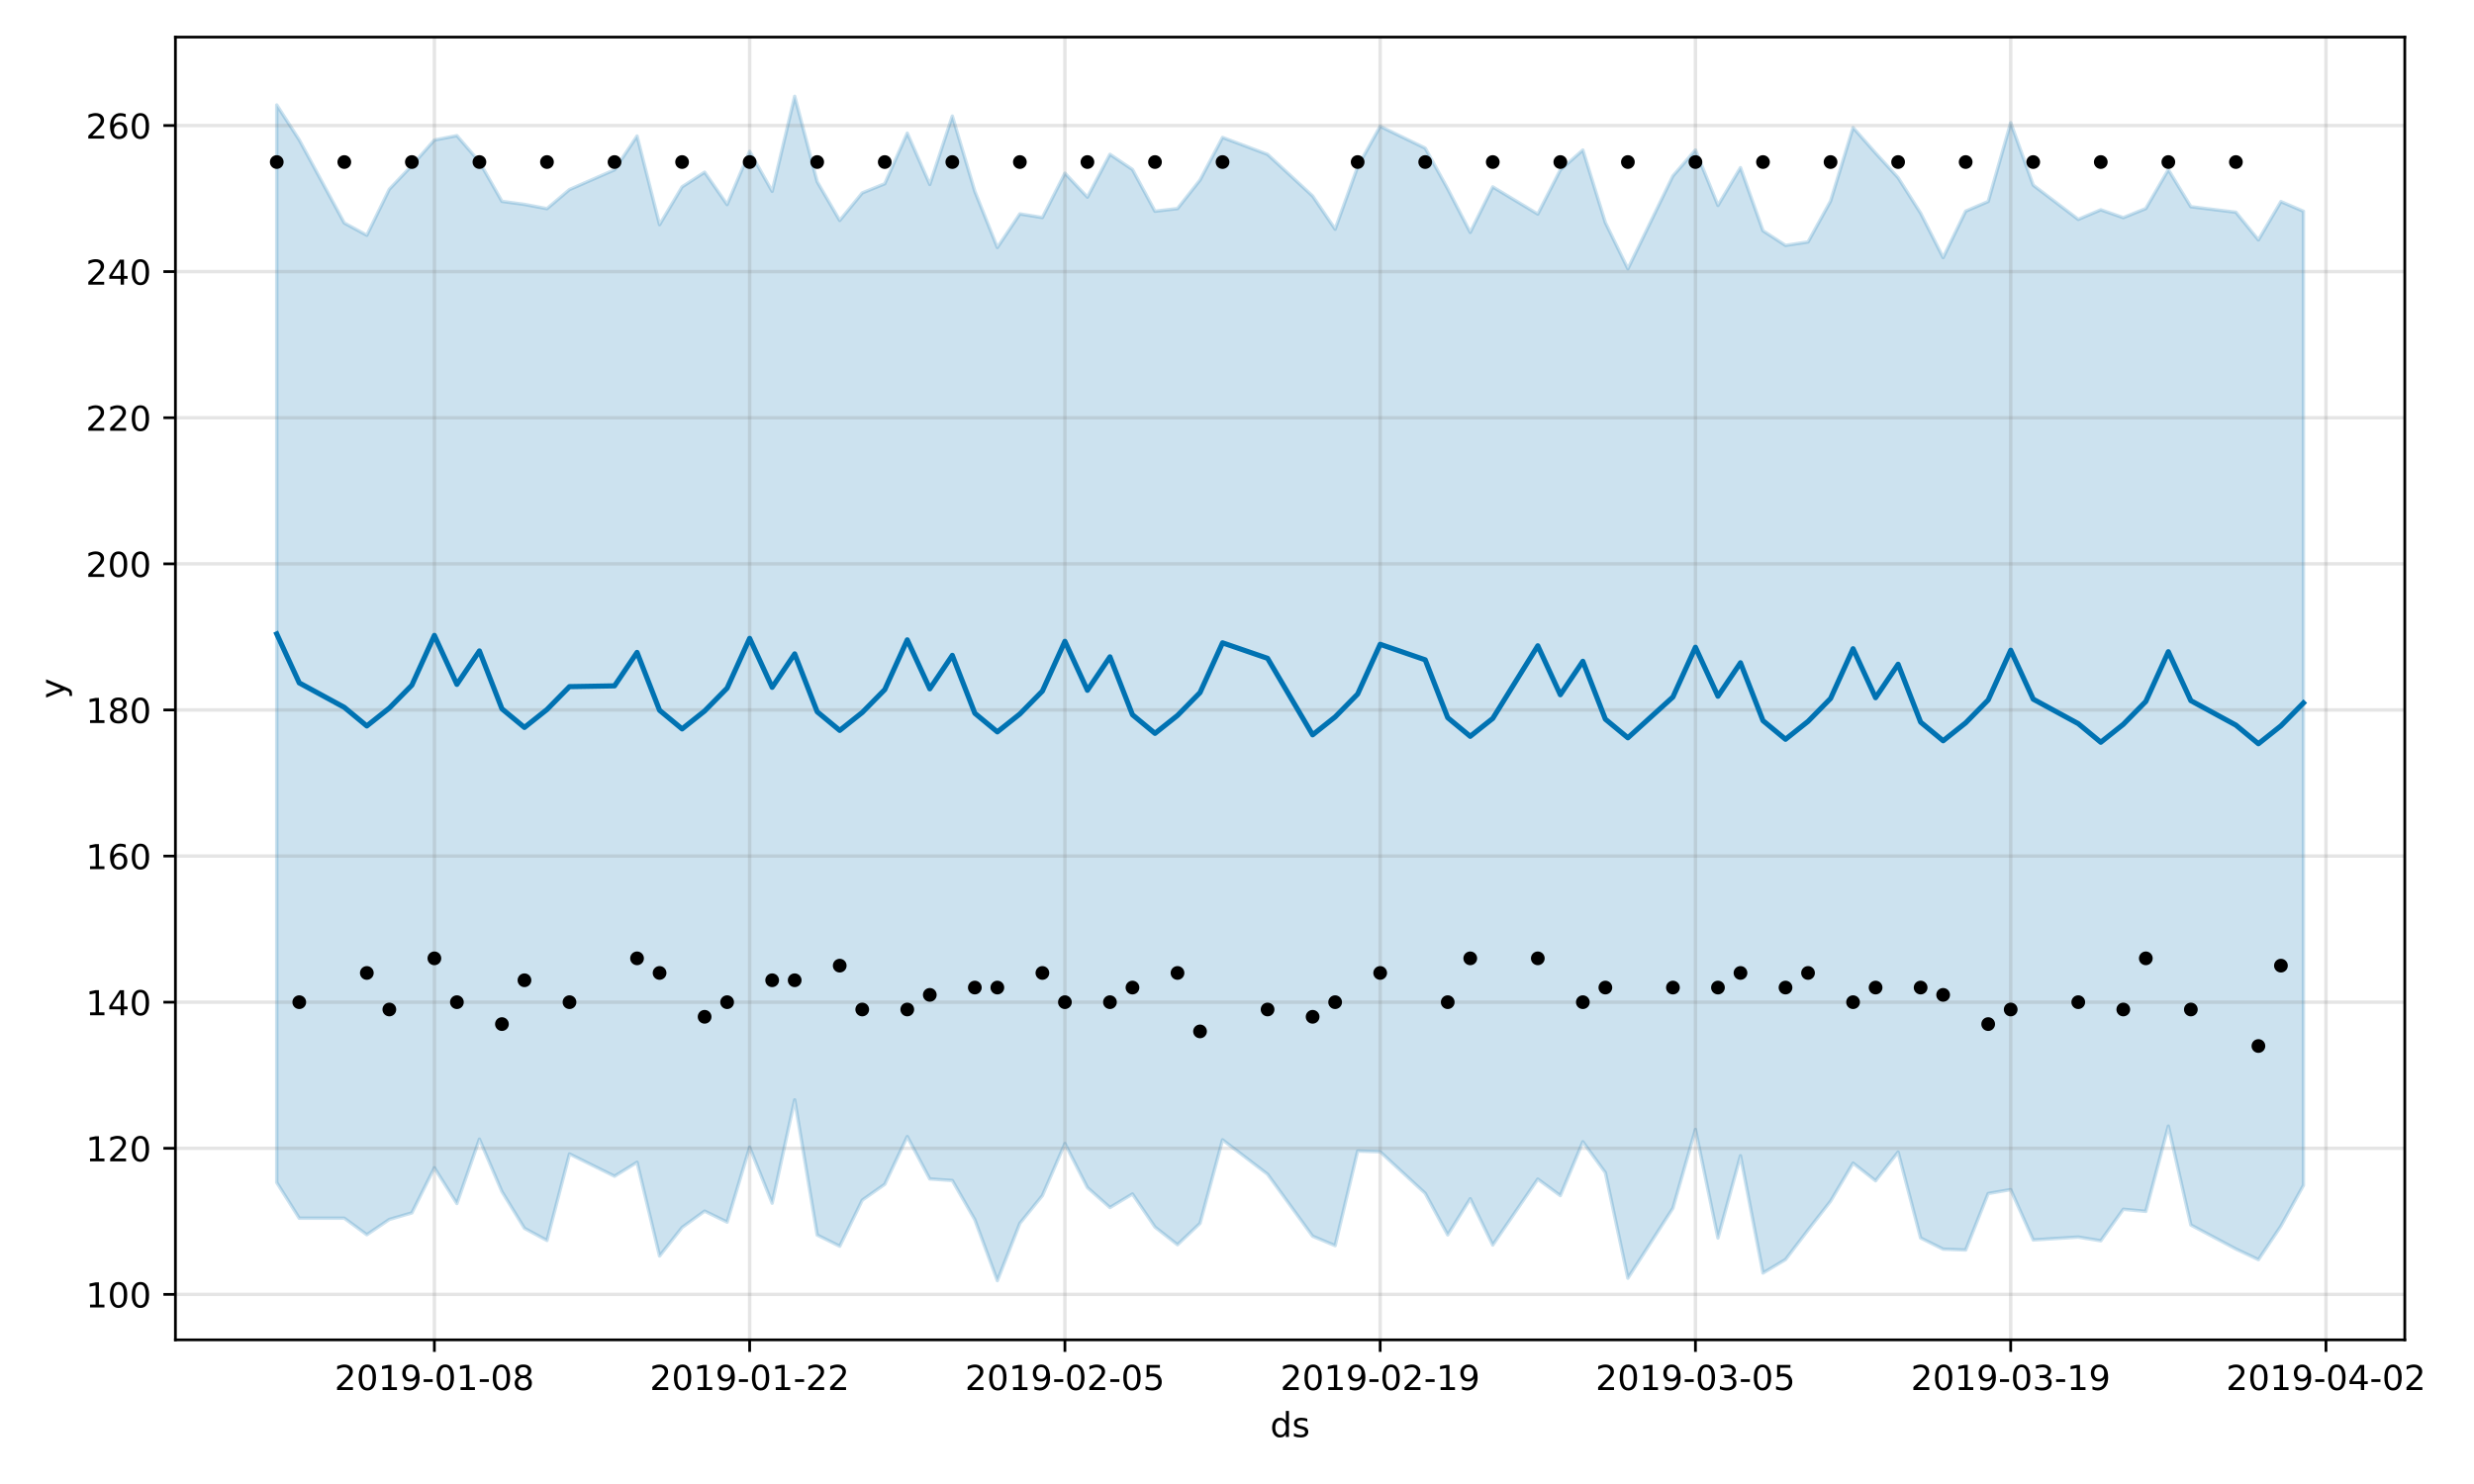 <?xml version="1.0" encoding="utf-8" standalone="no"?>
<!DOCTYPE svg PUBLIC "-//W3C//DTD SVG 1.1//EN"
  "http://www.w3.org/Graphics/SVG/1.1/DTD/svg11.dtd">
<!-- Created with matplotlib (https://matplotlib.org/) -->
<svg height="432pt" version="1.1" viewBox="0 0 720 432" width="720pt" xmlns="http://www.w3.org/2000/svg" xmlns:xlink="http://www.w3.org/1999/xlink">
 <defs>
  <style type="text/css">
*{stroke-linecap:butt;stroke-linejoin:round;}
  </style>
 </defs>
 <g id="figure_1">
  <g id="patch_1">
   <path d="M 0 432 
L 720 432 
L 720 0 
L 0 0 
z
" style="fill:#ffffff;"/>
  </g>
  <g id="axes_1">
   <g id="patch_2">
    <path d="M 51.05 390.04 
L 699.857 390.04 
L 699.857 10.8 
L 51.05 10.8 
z
" style="fill:#ffffff;"/>
   </g>
   <g id="PolyCollection_1">
    <defs>
     <path d="M 80.541 -401.44 
L 80.541 -87.763 
L 87.095 -77.371 
L 100.202 -77.373 
L 106.756 -72.568 
L 113.309 -77.014 
L 119.863 -78.926 
L 126.417 -92.06 
L 132.97 -81.642 
L 139.524 -100.378 
L 146.077 -85.117 
L 152.631 -74.434 
L 159.185 -70.892 
L 165.738 -96.074 
L 178.845 -89.597 
L 185.399 -93.659 
L 191.953 -66.38 
L 198.506 -74.681 
L 205.06 -79.437 
L 211.613 -76.235 
L 218.167 -98.048 
L 224.721 -81.744 
L 231.274 -111.834 
L 237.828 -72.478 
L 244.381 -69.22 
L 250.935 -82.627 
L 257.489 -87.25 
L 264.042 -101.142 
L 270.596 -88.801 
L 277.15 -88.348 
L 283.703 -76.943 
L 290.257 -59.198 
L 296.81 -75.874 
L 303.364 -83.968 
L 309.918 -99.108 
L 316.471 -86.294 
L 323.025 -80.478 
L 329.578 -84.427 
L 336.132 -74.798 
L 342.686 -69.654 
L 349.239 -75.876 
L 355.793 -100.183 
L 368.9 -90.177 
L 382.007 -72.135 
L 388.561 -69.393 
L 395.114 -96.926 
L 401.668 -96.707 
L 414.775 -84.612 
L 421.329 -72.513 
L 427.883 -83.047 
L 434.436 -69.561 
L 447.543 -88.756 
L 454.097 -83.954 
L 460.651 -99.615 
L 467.204 -90.632 
L 473.758 -59.918 
L 486.865 -80.309 
L 493.419 -103.206 
L 499.972 -71.617 
L 506.526 -95.557 
L 513.079 -61.42 
L 519.633 -65.342 
L 526.187 -73.921 
L 532.74 -82.329 
L 539.294 -93.402 
L 545.847 -88.268 
L 552.401 -96.639 
L 558.955 -71.628 
L 565.508 -68.358 
L 572.062 -68.122 
L 578.616 -84.563 
L 585.169 -85.7 
L 591.723 -71.048 
L 604.83 -71.884 
L 611.384 -70.805 
L 617.937 -79.977 
L 624.491 -79.37 
L 631.044 -104.174 
L 637.598 -75.401 
L 650.705 -68.415 
L 657.259 -65.308 
L 663.812 -75.096 
L 670.366 -86.955 
L 670.366 -370.506 
L 670.366 -370.506 
L 663.812 -373.314 
L 657.259 -362.158 
L 650.705 -370.22 
L 637.598 -371.825 
L 631.044 -382.606 
L 624.491 -371.295 
L 617.937 -368.647 
L 611.384 -370.931 
L 604.83 -368.138 
L 591.723 -378.106 
L 585.169 -396.263 
L 578.616 -373.35 
L 572.062 -370.536 
L 565.508 -357.014 
L 558.955 -369.948 
L 552.401 -380.274 
L 545.847 -387.446 
L 539.294 -394.866 
L 532.74 -373.463 
L 526.187 -361.567 
L 519.633 -360.565 
L 513.079 -364.823 
L 506.526 -383.194 
L 499.972 -372.208 
L 493.419 -388.324 
L 486.865 -380.785 
L 473.758 -353.762 
L 467.204 -367.192 
L 460.651 -388.325 
L 454.097 -382.535 
L 447.543 -369.694 
L 434.436 -377.595 
L 427.883 -364.352 
L 421.329 -377.024 
L 414.775 -388.878 
L 401.668 -395.224 
L 395.114 -383.436 
L 388.561 -365.29 
L 382.007 -374.941 
L 368.9 -387.061 
L 355.793 -391.99 
L 349.239 -379.588 
L 342.686 -371.281 
L 336.132 -370.513 
L 329.578 -382.659 
L 323.025 -387.069 
L 316.471 -374.61 
L 309.918 -381.576 
L 303.364 -368.678 
L 296.81 -369.734 
L 290.257 -359.96 
L 283.703 -376.296 
L 277.15 -398.203 
L 270.596 -378.301 
L 264.042 -393.252 
L 257.489 -378.518 
L 250.935 -375.845 
L 244.381 -367.822 
L 237.828 -379.098 
L 231.274 -403.962 
L 224.721 -376.301 
L 218.167 -387.934 
L 211.613 -372.455 
L 205.06 -381.88 
L 198.506 -377.606 
L 191.953 -366.593 
L 185.399 -392.404 
L 178.845 -382.572 
L 165.738 -376.824 
L 159.185 -371.26 
L 152.631 -372.505 
L 146.077 -373.387 
L 139.524 -384.893 
L 132.97 -392.511 
L 126.417 -391.243 
L 119.863 -383.812 
L 113.309 -376.921 
L 106.756 -363.525 
L 100.202 -367.082 
L 87.095 -391.261 
L 80.541 -401.44 
z
" id="mf6e21777a5" style="stroke:#0072b2;stroke-opacity:0.2;"/>
    </defs>
    <g clip-path="url(#p265bc3c57e)">
     <use style="fill:#0072b2;fill-opacity:0.2;stroke:#0072b2;stroke-opacity:0.2;" x="0" xlink:href="#mf6e21777a5" y="432"/>
    </g>
   </g>
   <g id="matplotlib.axis_1">
    <g id="xtick_1">
     <g id="line2d_1">
      <path clip-path="url(#p265bc3c57e)" d="M 126.417 390.04 
L 126.417 10.8 
" style="fill:none;stroke:#808080;stroke-linecap:square;stroke-opacity:0.2;"/>
     </g>
     <g id="line2d_2">
      <defs>
       <path d="M 0 0 
L 0 3.5 
" id="m28dcda4578" style="stroke:#000000;stroke-width:0.8;"/>
      </defs>
      <g>
       <use style="stroke:#000000;stroke-width:0.8;" x="126.417" xlink:href="#m28dcda4578" y="390.04"/>
      </g>
     </g>
     <g id="text_1">
      <!-- 2019-01-08 -->
      <defs>
       <path d="M 19.188 8.297 
L 53.609 8.297 
L 53.609 0 
L 7.328 0 
L 7.328 8.297 
Q 12.938 14.109 22.625 23.891 
Q 32.328 33.688 34.812 36.531 
Q 39.547 41.844 41.422 45.531 
Q 43.312 49.219 43.312 52.781 
Q 43.312 58.594 39.234 62.25 
Q 35.156 65.922 28.609 65.922 
Q 23.969 65.922 18.812 64.312 
Q 13.672 62.703 7.812 59.422 
L 7.812 69.391 
Q 13.766 71.781 18.938 73 
Q 24.125 74.219 28.422 74.219 
Q 39.75 74.219 46.484 68.547 
Q 53.219 62.891 53.219 53.422 
Q 53.219 48.922 51.531 44.891 
Q 49.859 40.875 45.406 35.406 
Q 44.188 33.984 37.641 27.219 
Q 31.109 20.453 19.188 8.297 
z
" id="DejaVuSans-50"/>
       <path d="M 31.781 66.406 
Q 24.172 66.406 20.328 58.906 
Q 16.5 51.422 16.5 36.375 
Q 16.5 21.391 20.328 13.891 
Q 24.172 6.391 31.781 6.391 
Q 39.453 6.391 43.281 13.891 
Q 47.125 21.391 47.125 36.375 
Q 47.125 51.422 43.281 58.906 
Q 39.453 66.406 31.781 66.406 
z
M 31.781 74.219 
Q 44.047 74.219 50.516 64.516 
Q 56.984 54.828 56.984 36.375 
Q 56.984 17.969 50.516 8.266 
Q 44.047 -1.422 31.781 -1.422 
Q 19.531 -1.422 13.062 8.266 
Q 6.594 17.969 6.594 36.375 
Q 6.594 54.828 13.062 64.516 
Q 19.531 74.219 31.781 74.219 
z
" id="DejaVuSans-48"/>
       <path d="M 12.406 8.297 
L 28.516 8.297 
L 28.516 63.922 
L 10.984 60.406 
L 10.984 69.391 
L 28.422 72.906 
L 38.281 72.906 
L 38.281 8.297 
L 54.391 8.297 
L 54.391 0 
L 12.406 0 
z
" id="DejaVuSans-49"/>
       <path d="M 10.984 1.516 
L 10.984 10.5 
Q 14.703 8.734 18.5 7.812 
Q 22.312 6.891 25.984 6.891 
Q 35.75 6.891 40.891 13.453 
Q 46.047 20.016 46.781 33.406 
Q 43.953 29.203 39.594 26.953 
Q 35.25 24.703 29.984 24.703 
Q 19.047 24.703 12.672 31.312 
Q 6.297 37.938 6.297 49.422 
Q 6.297 60.641 12.938 67.422 
Q 19.578 74.219 30.609 74.219 
Q 43.266 74.219 49.922 64.516 
Q 56.594 54.828 56.594 36.375 
Q 56.594 19.141 48.406 8.859 
Q 40.234 -1.422 26.422 -1.422 
Q 22.703 -1.422 18.891 -0.688 
Q 15.094 0.047 10.984 1.516 
z
M 30.609 32.422 
Q 37.25 32.422 41.125 36.953 
Q 45.016 41.5 45.016 49.422 
Q 45.016 57.281 41.125 61.844 
Q 37.25 66.406 30.609 66.406 
Q 23.969 66.406 20.094 61.844 
Q 16.219 57.281 16.219 49.422 
Q 16.219 41.5 20.094 36.953 
Q 23.969 32.422 30.609 32.422 
z
" id="DejaVuSans-57"/>
       <path d="M 4.891 31.391 
L 31.203 31.391 
L 31.203 23.391 
L 4.891 23.391 
z
" id="DejaVuSans-45"/>
       <path d="M 31.781 34.625 
Q 24.75 34.625 20.719 30.859 
Q 16.703 27.094 16.703 20.516 
Q 16.703 13.922 20.719 10.156 
Q 24.75 6.391 31.781 6.391 
Q 38.812 6.391 42.859 10.172 
Q 46.922 13.969 46.922 20.516 
Q 46.922 27.094 42.891 30.859 
Q 38.875 34.625 31.781 34.625 
z
M 21.922 38.812 
Q 15.578 40.375 12.031 44.719 
Q 8.5 49.078 8.5 55.328 
Q 8.5 64.062 14.719 69.141 
Q 20.953 74.219 31.781 74.219 
Q 42.672 74.219 48.875 69.141 
Q 55.078 64.062 55.078 55.328 
Q 55.078 49.078 51.531 44.719 
Q 48 40.375 41.703 38.812 
Q 48.828 37.156 52.797 32.312 
Q 56.781 27.484 56.781 20.516 
Q 56.781 9.906 50.312 4.234 
Q 43.844 -1.422 31.781 -1.422 
Q 19.734 -1.422 13.25 4.234 
Q 6.781 9.906 6.781 20.516 
Q 6.781 27.484 10.781 32.312 
Q 14.797 37.156 21.922 38.812 
z
M 18.312 54.391 
Q 18.312 48.734 21.844 45.562 
Q 25.391 42.391 31.781 42.391 
Q 38.141 42.391 41.719 45.562 
Q 45.312 48.734 45.312 54.391 
Q 45.312 60.062 41.719 63.234 
Q 38.141 66.406 31.781 66.406 
Q 25.391 66.406 21.844 63.234 
Q 18.312 60.062 18.312 54.391 
z
" id="DejaVuSans-56"/>
      </defs>
      <g transform="translate(97.359 404.638)scale(0.1 -0.1)">
       <use xlink:href="#DejaVuSans-50"/>
       <use x="63.623" xlink:href="#DejaVuSans-48"/>
       <use x="127.246" xlink:href="#DejaVuSans-49"/>
       <use x="190.869" xlink:href="#DejaVuSans-57"/>
       <use x="254.492" xlink:href="#DejaVuSans-45"/>
       <use x="290.576" xlink:href="#DejaVuSans-48"/>
       <use x="354.199" xlink:href="#DejaVuSans-49"/>
       <use x="417.822" xlink:href="#DejaVuSans-45"/>
       <use x="453.906" xlink:href="#DejaVuSans-48"/>
       <use x="517.529" xlink:href="#DejaVuSans-56"/>
      </g>
     </g>
    </g>
    <g id="xtick_2">
     <g id="line2d_3">
      <path clip-path="url(#p265bc3c57e)" d="M 218.167 390.04 
L 218.167 10.8 
" style="fill:none;stroke:#808080;stroke-linecap:square;stroke-opacity:0.2;"/>
     </g>
     <g id="line2d_4">
      <g>
       <use style="stroke:#000000;stroke-width:0.8;" x="218.167" xlink:href="#m28dcda4578" y="390.04"/>
      </g>
     </g>
     <g id="text_2">
      <!-- 2019-01-22 -->
      <g transform="translate(189.109 404.638)scale(0.1 -0.1)">
       <use xlink:href="#DejaVuSans-50"/>
       <use x="63.623" xlink:href="#DejaVuSans-48"/>
       <use x="127.246" xlink:href="#DejaVuSans-49"/>
       <use x="190.869" xlink:href="#DejaVuSans-57"/>
       <use x="254.492" xlink:href="#DejaVuSans-45"/>
       <use x="290.576" xlink:href="#DejaVuSans-48"/>
       <use x="354.199" xlink:href="#DejaVuSans-49"/>
       <use x="417.822" xlink:href="#DejaVuSans-45"/>
       <use x="453.906" xlink:href="#DejaVuSans-50"/>
       <use x="517.529" xlink:href="#DejaVuSans-50"/>
      </g>
     </g>
    </g>
    <g id="xtick_3">
     <g id="line2d_5">
      <path clip-path="url(#p265bc3c57e)" d="M 309.918 390.04 
L 309.918 10.8 
" style="fill:none;stroke:#808080;stroke-linecap:square;stroke-opacity:0.2;"/>
     </g>
     <g id="line2d_6">
      <g>
       <use style="stroke:#000000;stroke-width:0.8;" x="309.918" xlink:href="#m28dcda4578" y="390.04"/>
      </g>
     </g>
     <g id="text_3">
      <!-- 2019-02-05 -->
      <defs>
       <path d="M 10.797 72.906 
L 49.516 72.906 
L 49.516 64.594 
L 19.828 64.594 
L 19.828 46.734 
Q 21.969 47.469 24.109 47.828 
Q 26.266 48.188 28.422 48.188 
Q 40.625 48.188 47.75 41.5 
Q 54.891 34.812 54.891 23.391 
Q 54.891 11.625 47.562 5.094 
Q 40.234 -1.422 26.906 -1.422 
Q 22.312 -1.422 17.547 -0.641 
Q 12.797 0.141 7.719 1.703 
L 7.719 11.625 
Q 12.109 9.234 16.797 8.062 
Q 21.484 6.891 26.703 6.891 
Q 35.156 6.891 40.078 11.328 
Q 45.016 15.766 45.016 23.391 
Q 45.016 31 40.078 35.438 
Q 35.156 39.891 26.703 39.891 
Q 22.75 39.891 18.812 39.016 
Q 14.891 38.141 10.797 36.281 
z
" id="DejaVuSans-53"/>
      </defs>
      <g transform="translate(280.86 404.638)scale(0.1 -0.1)">
       <use xlink:href="#DejaVuSans-50"/>
       <use x="63.623" xlink:href="#DejaVuSans-48"/>
       <use x="127.246" xlink:href="#DejaVuSans-49"/>
       <use x="190.869" xlink:href="#DejaVuSans-57"/>
       <use x="254.492" xlink:href="#DejaVuSans-45"/>
       <use x="290.576" xlink:href="#DejaVuSans-48"/>
       <use x="354.199" xlink:href="#DejaVuSans-50"/>
       <use x="417.822" xlink:href="#DejaVuSans-45"/>
       <use x="453.906" xlink:href="#DejaVuSans-48"/>
       <use x="517.529" xlink:href="#DejaVuSans-53"/>
      </g>
     </g>
    </g>
    <g id="xtick_4">
     <g id="line2d_7">
      <path clip-path="url(#p265bc3c57e)" d="M 401.668 390.04 
L 401.668 10.8 
" style="fill:none;stroke:#808080;stroke-linecap:square;stroke-opacity:0.2;"/>
     </g>
     <g id="line2d_8">
      <g>
       <use style="stroke:#000000;stroke-width:0.8;" x="401.668" xlink:href="#m28dcda4578" y="390.04"/>
      </g>
     </g>
     <g id="text_4">
      <!-- 2019-02-19 -->
      <g transform="translate(372.61 404.638)scale(0.1 -0.1)">
       <use xlink:href="#DejaVuSans-50"/>
       <use x="63.623" xlink:href="#DejaVuSans-48"/>
       <use x="127.246" xlink:href="#DejaVuSans-49"/>
       <use x="190.869" xlink:href="#DejaVuSans-57"/>
       <use x="254.492" xlink:href="#DejaVuSans-45"/>
       <use x="290.576" xlink:href="#DejaVuSans-48"/>
       <use x="354.199" xlink:href="#DejaVuSans-50"/>
       <use x="417.822" xlink:href="#DejaVuSans-45"/>
       <use x="453.906" xlink:href="#DejaVuSans-49"/>
       <use x="517.529" xlink:href="#DejaVuSans-57"/>
      </g>
     </g>
    </g>
    <g id="xtick_5">
     <g id="line2d_9">
      <path clip-path="url(#p265bc3c57e)" d="M 493.419 390.04 
L 493.419 10.8 
" style="fill:none;stroke:#808080;stroke-linecap:square;stroke-opacity:0.2;"/>
     </g>
     <g id="line2d_10">
      <g>
       <use style="stroke:#000000;stroke-width:0.8;" x="493.419" xlink:href="#m28dcda4578" y="390.04"/>
      </g>
     </g>
     <g id="text_5">
      <!-- 2019-03-05 -->
      <defs>
       <path d="M 40.578 39.312 
Q 47.656 37.797 51.625 33 
Q 55.609 28.219 55.609 21.188 
Q 55.609 10.406 48.188 4.484 
Q 40.766 -1.422 27.094 -1.422 
Q 22.516 -1.422 17.656 -0.516 
Q 12.797 0.391 7.625 2.203 
L 7.625 11.719 
Q 11.719 9.328 16.594 8.109 
Q 21.484 6.891 26.812 6.891 
Q 36.078 6.891 40.938 10.547 
Q 45.797 14.203 45.797 21.188 
Q 45.797 27.641 41.281 31.266 
Q 36.766 34.906 28.719 34.906 
L 20.219 34.906 
L 20.219 43.016 
L 29.109 43.016 
Q 36.375 43.016 40.234 45.922 
Q 44.094 48.828 44.094 54.297 
Q 44.094 59.906 40.109 62.906 
Q 36.141 65.922 28.719 65.922 
Q 24.656 65.922 20.016 65.031 
Q 15.375 64.156 9.812 62.312 
L 9.812 71.094 
Q 15.438 72.656 20.344 73.438 
Q 25.25 74.219 29.594 74.219 
Q 40.828 74.219 47.359 69.109 
Q 53.906 64.016 53.906 55.328 
Q 53.906 49.266 50.438 45.094 
Q 46.969 40.922 40.578 39.312 
z
" id="DejaVuSans-51"/>
      </defs>
      <g transform="translate(464.361 404.638)scale(0.1 -0.1)">
       <use xlink:href="#DejaVuSans-50"/>
       <use x="63.623" xlink:href="#DejaVuSans-48"/>
       <use x="127.246" xlink:href="#DejaVuSans-49"/>
       <use x="190.869" xlink:href="#DejaVuSans-57"/>
       <use x="254.492" xlink:href="#DejaVuSans-45"/>
       <use x="290.576" xlink:href="#DejaVuSans-48"/>
       <use x="354.199" xlink:href="#DejaVuSans-51"/>
       <use x="417.822" xlink:href="#DejaVuSans-45"/>
       <use x="453.906" xlink:href="#DejaVuSans-48"/>
       <use x="517.529" xlink:href="#DejaVuSans-53"/>
      </g>
     </g>
    </g>
    <g id="xtick_6">
     <g id="line2d_11">
      <path clip-path="url(#p265bc3c57e)" d="M 585.169 390.04 
L 585.169 10.8 
" style="fill:none;stroke:#808080;stroke-linecap:square;stroke-opacity:0.2;"/>
     </g>
     <g id="line2d_12">
      <g>
       <use style="stroke:#000000;stroke-width:0.8;" x="585.169" xlink:href="#m28dcda4578" y="390.04"/>
      </g>
     </g>
     <g id="text_6">
      <!-- 2019-03-19 -->
      <g transform="translate(556.111 404.638)scale(0.1 -0.1)">
       <use xlink:href="#DejaVuSans-50"/>
       <use x="63.623" xlink:href="#DejaVuSans-48"/>
       <use x="127.246" xlink:href="#DejaVuSans-49"/>
       <use x="190.869" xlink:href="#DejaVuSans-57"/>
       <use x="254.492" xlink:href="#DejaVuSans-45"/>
       <use x="290.576" xlink:href="#DejaVuSans-48"/>
       <use x="354.199" xlink:href="#DejaVuSans-51"/>
       <use x="417.822" xlink:href="#DejaVuSans-45"/>
       <use x="453.906" xlink:href="#DejaVuSans-49"/>
       <use x="517.529" xlink:href="#DejaVuSans-57"/>
      </g>
     </g>
    </g>
    <g id="xtick_7">
     <g id="line2d_13">
      <path clip-path="url(#p265bc3c57e)" d="M 676.92 390.04 
L 676.92 10.8 
" style="fill:none;stroke:#808080;stroke-linecap:square;stroke-opacity:0.2;"/>
     </g>
     <g id="line2d_14">
      <g>
       <use style="stroke:#000000;stroke-width:0.8;" x="676.92" xlink:href="#m28dcda4578" y="390.04"/>
      </g>
     </g>
     <g id="text_7">
      <!-- 2019-04-02 -->
      <defs>
       <path d="M 37.797 64.312 
L 12.891 25.391 
L 37.797 25.391 
z
M 35.203 72.906 
L 47.609 72.906 
L 47.609 25.391 
L 58.016 25.391 
L 58.016 17.188 
L 47.609 17.188 
L 47.609 0 
L 37.797 0 
L 37.797 17.188 
L 4.891 17.188 
L 4.891 26.703 
z
" id="DejaVuSans-52"/>
      </defs>
      <g transform="translate(647.862 404.638)scale(0.1 -0.1)">
       <use xlink:href="#DejaVuSans-50"/>
       <use x="63.623" xlink:href="#DejaVuSans-48"/>
       <use x="127.246" xlink:href="#DejaVuSans-49"/>
       <use x="190.869" xlink:href="#DejaVuSans-57"/>
       <use x="254.492" xlink:href="#DejaVuSans-45"/>
       <use x="290.576" xlink:href="#DejaVuSans-48"/>
       <use x="354.199" xlink:href="#DejaVuSans-52"/>
       <use x="417.822" xlink:href="#DejaVuSans-45"/>
       <use x="453.906" xlink:href="#DejaVuSans-48"/>
       <use x="517.529" xlink:href="#DejaVuSans-50"/>
      </g>
     </g>
    </g>
    <g id="text_8">
     <!-- ds -->
     <defs>
      <path d="M 45.406 46.391 
L 45.406 75.984 
L 54.391 75.984 
L 54.391 0 
L 45.406 0 
L 45.406 8.203 
Q 42.578 3.328 38.25 0.953 
Q 33.938 -1.422 27.875 -1.422 
Q 17.969 -1.422 11.734 6.484 
Q 5.516 14.406 5.516 27.297 
Q 5.516 40.188 11.734 48.094 
Q 17.969 56 27.875 56 
Q 33.938 56 38.25 53.625 
Q 42.578 51.266 45.406 46.391 
z
M 14.797 27.297 
Q 14.797 17.391 18.875 11.75 
Q 22.953 6.109 30.078 6.109 
Q 37.203 6.109 41.297 11.75 
Q 45.406 17.391 45.406 27.297 
Q 45.406 37.203 41.297 42.844 
Q 37.203 48.484 30.078 48.484 
Q 22.953 48.484 18.875 42.844 
Q 14.797 37.203 14.797 27.297 
z
" id="DejaVuSans-100"/>
      <path d="M 44.281 53.078 
L 44.281 44.578 
Q 40.484 46.531 36.375 47.5 
Q 32.281 48.484 27.875 48.484 
Q 21.188 48.484 17.844 46.438 
Q 14.5 44.391 14.5 40.281 
Q 14.5 37.156 16.891 35.375 
Q 19.281 33.594 26.516 31.984 
L 29.594 31.297 
Q 39.156 29.25 43.188 25.516 
Q 47.219 21.781 47.219 15.094 
Q 47.219 7.469 41.188 3.016 
Q 35.156 -1.422 24.609 -1.422 
Q 20.219 -1.422 15.453 -0.562 
Q 10.688 0.297 5.422 2 
L 5.422 11.281 
Q 10.406 8.688 15.234 7.391 
Q 20.062 6.109 24.812 6.109 
Q 31.156 6.109 34.562 8.281 
Q 37.984 10.453 37.984 14.406 
Q 37.984 18.062 35.516 20.016 
Q 33.062 21.969 24.703 23.781 
L 21.578 24.516 
Q 13.234 26.266 9.516 29.906 
Q 5.812 33.547 5.812 39.891 
Q 5.812 47.609 11.281 51.797 
Q 16.75 56 26.812 56 
Q 31.781 56 36.172 55.266 
Q 40.578 54.547 44.281 53.078 
z
" id="DejaVuSans-115"/>
     </defs>
     <g transform="translate(369.675 418.317)scale(0.1 -0.1)">
      <use xlink:href="#DejaVuSans-100"/>
      <use x="63.477" xlink:href="#DejaVuSans-115"/>
     </g>
    </g>
   </g>
   <g id="matplotlib.axis_2">
    <g id="ytick_1">
     <g id="line2d_15">
      <path clip-path="url(#p265bc3c57e)" d="M 51.05 376.805 
L 699.857 376.805 
" style="fill:none;stroke:#808080;stroke-linecap:square;stroke-opacity:0.2;"/>
     </g>
     <g id="line2d_16">
      <defs>
       <path d="M 0 0 
L -3.5 0 
" id="mca69775c21" style="stroke:#000000;stroke-width:0.8;"/>
      </defs>
      <g>
       <use style="stroke:#000000;stroke-width:0.8;" x="51.05" xlink:href="#mca69775c21" y="376.805"/>
      </g>
     </g>
     <g id="text_9">
      <!-- 100 -->
      <g transform="translate(24.962 380.604)scale(0.1 -0.1)">
       <use xlink:href="#DejaVuSans-49"/>
       <use x="63.623" xlink:href="#DejaVuSans-48"/>
       <use x="127.246" xlink:href="#DejaVuSans-48"/>
      </g>
     </g>
    </g>
    <g id="ytick_2">
     <g id="line2d_17">
      <path clip-path="url(#p265bc3c57e)" d="M 51.05 334.272 
L 699.857 334.272 
" style="fill:none;stroke:#808080;stroke-linecap:square;stroke-opacity:0.2;"/>
     </g>
     <g id="line2d_18">
      <g>
       <use style="stroke:#000000;stroke-width:0.8;" x="51.05" xlink:href="#mca69775c21" y="334.272"/>
      </g>
     </g>
     <g id="text_10">
      <!-- 120 -->
      <g transform="translate(24.962 338.071)scale(0.1 -0.1)">
       <use xlink:href="#DejaVuSans-49"/>
       <use x="63.623" xlink:href="#DejaVuSans-50"/>
       <use x="127.246" xlink:href="#DejaVuSans-48"/>
      </g>
     </g>
    </g>
    <g id="ytick_3">
     <g id="line2d_19">
      <path clip-path="url(#p265bc3c57e)" d="M 51.05 291.738 
L 699.857 291.738 
" style="fill:none;stroke:#808080;stroke-linecap:square;stroke-opacity:0.2;"/>
     </g>
     <g id="line2d_20">
      <g>
       <use style="stroke:#000000;stroke-width:0.8;" x="51.05" xlink:href="#mca69775c21" y="291.738"/>
      </g>
     </g>
     <g id="text_11">
      <!-- 140 -->
      <g transform="translate(24.962 295.537)scale(0.1 -0.1)">
       <use xlink:href="#DejaVuSans-49"/>
       <use x="63.623" xlink:href="#DejaVuSans-52"/>
       <use x="127.246" xlink:href="#DejaVuSans-48"/>
      </g>
     </g>
    </g>
    <g id="ytick_4">
     <g id="line2d_21">
      <path clip-path="url(#p265bc3c57e)" d="M 51.05 249.205 
L 699.857 249.205 
" style="fill:none;stroke:#808080;stroke-linecap:square;stroke-opacity:0.2;"/>
     </g>
     <g id="line2d_22">
      <g>
       <use style="stroke:#000000;stroke-width:0.8;" x="51.05" xlink:href="#mca69775c21" y="249.205"/>
      </g>
     </g>
     <g id="text_12">
      <!-- 160 -->
      <defs>
       <path d="M 33.016 40.375 
Q 26.375 40.375 22.484 35.828 
Q 18.609 31.297 18.609 23.391 
Q 18.609 15.531 22.484 10.953 
Q 26.375 6.391 33.016 6.391 
Q 39.656 6.391 43.531 10.953 
Q 47.406 15.531 47.406 23.391 
Q 47.406 31.297 43.531 35.828 
Q 39.656 40.375 33.016 40.375 
z
M 52.594 71.297 
L 52.594 62.312 
Q 48.875 64.062 45.094 64.984 
Q 41.312 65.922 37.594 65.922 
Q 27.828 65.922 22.672 59.328 
Q 17.531 52.734 16.797 39.406 
Q 19.672 43.656 24.016 45.922 
Q 28.375 48.188 33.594 48.188 
Q 44.578 48.188 50.953 41.516 
Q 57.328 34.859 57.328 23.391 
Q 57.328 12.156 50.688 5.359 
Q 44.047 -1.422 33.016 -1.422 
Q 20.359 -1.422 13.672 8.266 
Q 6.984 17.969 6.984 36.375 
Q 6.984 53.656 15.188 63.938 
Q 23.391 74.219 37.203 74.219 
Q 40.922 74.219 44.703 73.484 
Q 48.484 72.75 52.594 71.297 
z
" id="DejaVuSans-54"/>
      </defs>
      <g transform="translate(24.962 253.004)scale(0.1 -0.1)">
       <use xlink:href="#DejaVuSans-49"/>
       <use x="63.623" xlink:href="#DejaVuSans-54"/>
       <use x="127.246" xlink:href="#DejaVuSans-48"/>
      </g>
     </g>
    </g>
    <g id="ytick_5">
     <g id="line2d_23">
      <path clip-path="url(#p265bc3c57e)" d="M 51.05 206.672 
L 699.857 206.672 
" style="fill:none;stroke:#808080;stroke-linecap:square;stroke-opacity:0.2;"/>
     </g>
     <g id="line2d_24">
      <g>
       <use style="stroke:#000000;stroke-width:0.8;" x="51.05" xlink:href="#mca69775c21" y="206.672"/>
      </g>
     </g>
     <g id="text_13">
      <!-- 180 -->
      <g transform="translate(24.962 210.471)scale(0.1 -0.1)">
       <use xlink:href="#DejaVuSans-49"/>
       <use x="63.623" xlink:href="#DejaVuSans-56"/>
       <use x="127.246" xlink:href="#DejaVuSans-48"/>
      </g>
     </g>
    </g>
    <g id="ytick_6">
     <g id="line2d_25">
      <path clip-path="url(#p265bc3c57e)" d="M 51.05 164.138 
L 699.857 164.138 
" style="fill:none;stroke:#808080;stroke-linecap:square;stroke-opacity:0.2;"/>
     </g>
     <g id="line2d_26">
      <g>
       <use style="stroke:#000000;stroke-width:0.8;" x="51.05" xlink:href="#mca69775c21" y="164.138"/>
      </g>
     </g>
     <g id="text_14">
      <!-- 200 -->
      <g transform="translate(24.962 167.938)scale(0.1 -0.1)">
       <use xlink:href="#DejaVuSans-50"/>
       <use x="63.623" xlink:href="#DejaVuSans-48"/>
       <use x="127.246" xlink:href="#DejaVuSans-48"/>
      </g>
     </g>
    </g>
    <g id="ytick_7">
     <g id="line2d_27">
      <path clip-path="url(#p265bc3c57e)" d="M 51.05 121.605 
L 699.857 121.605 
" style="fill:none;stroke:#808080;stroke-linecap:square;stroke-opacity:0.2;"/>
     </g>
     <g id="line2d_28">
      <g>
       <use style="stroke:#000000;stroke-width:0.8;" x="51.05" xlink:href="#mca69775c21" y="121.605"/>
      </g>
     </g>
     <g id="text_15">
      <!-- 220 -->
      <g transform="translate(24.962 125.404)scale(0.1 -0.1)">
       <use xlink:href="#DejaVuSans-50"/>
       <use x="63.623" xlink:href="#DejaVuSans-50"/>
       <use x="127.246" xlink:href="#DejaVuSans-48"/>
      </g>
     </g>
    </g>
    <g id="ytick_8">
     <g id="line2d_29">
      <path clip-path="url(#p265bc3c57e)" d="M 51.05 79.072 
L 699.857 79.072 
" style="fill:none;stroke:#808080;stroke-linecap:square;stroke-opacity:0.2;"/>
     </g>
     <g id="line2d_30">
      <g>
       <use style="stroke:#000000;stroke-width:0.8;" x="51.05" xlink:href="#mca69775c21" y="79.072"/>
      </g>
     </g>
     <g id="text_16">
      <!-- 240 -->
      <g transform="translate(24.962 82.871)scale(0.1 -0.1)">
       <use xlink:href="#DejaVuSans-50"/>
       <use x="63.623" xlink:href="#DejaVuSans-52"/>
       <use x="127.246" xlink:href="#DejaVuSans-48"/>
      </g>
     </g>
    </g>
    <g id="ytick_9">
     <g id="line2d_31">
      <path clip-path="url(#p265bc3c57e)" d="M 51.05 36.538 
L 699.857 36.538 
" style="fill:none;stroke:#808080;stroke-linecap:square;stroke-opacity:0.2;"/>
     </g>
     <g id="line2d_32">
      <g>
       <use style="stroke:#000000;stroke-width:0.8;" x="51.05" xlink:href="#mca69775c21" y="36.538"/>
      </g>
     </g>
     <g id="text_17">
      <!-- 260 -->
      <g transform="translate(24.962 40.338)scale(0.1 -0.1)">
       <use xlink:href="#DejaVuSans-50"/>
       <use x="63.623" xlink:href="#DejaVuSans-54"/>
       <use x="127.246" xlink:href="#DejaVuSans-48"/>
      </g>
     </g>
    </g>
    <g id="text_18">
     <!-- y -->
     <defs>
      <path d="M 32.172 -5.078 
Q 28.375 -14.844 24.75 -17.812 
Q 21.141 -20.797 15.094 -20.797 
L 7.906 -20.797 
L 7.906 -13.281 
L 13.188 -13.281 
Q 16.891 -13.281 18.938 -11.516 
Q 21 -9.766 23.484 -3.219 
L 25.094 0.875 
L 2.984 54.688 
L 12.5 54.688 
L 29.594 11.922 
L 46.688 54.688 
L 56.203 54.688 
z
" id="DejaVuSans-121"/>
     </defs>
     <g transform="translate(18.883 203.379)rotate(-90)scale(0.1 -0.1)">
      <use xlink:href="#DejaVuSans-121"/>
     </g>
    </g>
   </g>
   <g id="line2d_33">
    <defs>
     <path d="M 0 1.5 
C 0.398 1.5 0.779 1.342 1.061 1.061 
C 1.342 0.779 1.5 0.398 1.5 0 
C 1.5 -0.398 1.342 -0.779 1.061 -1.061 
C 0.779 -1.342 0.398 -1.5 0 -1.5 
C -0.398 -1.5 -0.779 -1.342 -1.061 -1.061 
C -1.342 -0.779 -1.5 -0.398 -1.5 0 
C -1.5 0.398 -1.342 0.779 -1.061 1.061 
C -0.779 1.342 -0.398 1.5 0 1.5 
z
" id="m277b936765" style="stroke:#000000;"/>
    </defs>
    <g clip-path="url(#p265bc3c57e)">
     <use style="stroke:#000000;" x="80.541" xlink:href="#m277b936765" y="47.172"/>
     <use style="stroke:#000000;" x="87.095" xlink:href="#m277b936765" y="291.738"/>
     <use style="stroke:#000000;" x="100.202" xlink:href="#m277b936765" y="47.172"/>
     <use style="stroke:#000000;" x="106.756" xlink:href="#m277b936765" y="283.232"/>
     <use style="stroke:#000000;" x="113.309" xlink:href="#m277b936765" y="293.865"/>
     <use style="stroke:#000000;" x="119.863" xlink:href="#m277b936765" y="47.172"/>
     <use style="stroke:#000000;" x="126.417" xlink:href="#m277b936765" y="278.978"/>
     <use style="stroke:#000000;" x="132.97" xlink:href="#m277b936765" y="291.738"/>
     <use style="stroke:#000000;" x="139.524" xlink:href="#m277b936765" y="47.172"/>
     <use style="stroke:#000000;" x="146.077" xlink:href="#m277b936765" y="298.118"/>
     <use style="stroke:#000000;" x="152.631" xlink:href="#m277b936765" y="285.358"/>
     <use style="stroke:#000000;" x="159.185" xlink:href="#m277b936765" y="47.172"/>
     <use style="stroke:#000000;" x="165.738" xlink:href="#m277b936765" y="291.738"/>
     <use style="stroke:#000000;" x="178.845" xlink:href="#m277b936765" y="47.172"/>
     <use style="stroke:#000000;" x="185.399" xlink:href="#m277b936765" y="278.978"/>
     <use style="stroke:#000000;" x="191.953" xlink:href="#m277b936765" y="283.232"/>
     <use style="stroke:#000000;" x="198.506" xlink:href="#m277b936765" y="47.172"/>
     <use style="stroke:#000000;" x="205.06" xlink:href="#m277b936765" y="295.992"/>
     <use style="stroke:#000000;" x="211.613" xlink:href="#m277b936765" y="291.738"/>
     <use style="stroke:#000000;" x="218.167" xlink:href="#m277b936765" y="47.172"/>
     <use style="stroke:#000000;" x="224.721" xlink:href="#m277b936765" y="285.358"/>
     <use style="stroke:#000000;" x="231.274" xlink:href="#m277b936765" y="285.358"/>
     <use style="stroke:#000000;" x="237.828" xlink:href="#m277b936765" y="47.172"/>
     <use style="stroke:#000000;" x="244.381" xlink:href="#m277b936765" y="281.105"/>
     <use style="stroke:#000000;" x="250.935" xlink:href="#m277b936765" y="293.865"/>
     <use style="stroke:#000000;" x="257.489" xlink:href="#m277b936765" y="47.172"/>
     <use style="stroke:#000000;" x="264.042" xlink:href="#m277b936765" y="293.865"/>
     <use style="stroke:#000000;" x="270.596" xlink:href="#m277b936765" y="289.612"/>
     <use style="stroke:#000000;" x="277.15" xlink:href="#m277b936765" y="47.172"/>
     <use style="stroke:#000000;" x="283.703" xlink:href="#m277b936765" y="287.485"/>
     <use style="stroke:#000000;" x="290.257" xlink:href="#m277b936765" y="287.485"/>
     <use style="stroke:#000000;" x="296.81" xlink:href="#m277b936765" y="47.172"/>
     <use style="stroke:#000000;" x="303.364" xlink:href="#m277b936765" y="283.232"/>
     <use style="stroke:#000000;" x="309.918" xlink:href="#m277b936765" y="291.738"/>
     <use style="stroke:#000000;" x="316.471" xlink:href="#m277b936765" y="47.172"/>
     <use style="stroke:#000000;" x="323.025" xlink:href="#m277b936765" y="291.738"/>
     <use style="stroke:#000000;" x="329.578" xlink:href="#m277b936765" y="287.485"/>
     <use style="stroke:#000000;" x="336.132" xlink:href="#m277b936765" y="47.172"/>
     <use style="stroke:#000000;" x="342.686" xlink:href="#m277b936765" y="283.232"/>
     <use style="stroke:#000000;" x="349.239" xlink:href="#m277b936765" y="300.245"/>
     <use style="stroke:#000000;" x="355.793" xlink:href="#m277b936765" y="47.172"/>
     <use style="stroke:#000000;" x="368.9" xlink:href="#m277b936765" y="293.865"/>
     <use style="stroke:#000000;" x="382.007" xlink:href="#m277b936765" y="295.992"/>
     <use style="stroke:#000000;" x="388.561" xlink:href="#m277b936765" y="291.738"/>
     <use style="stroke:#000000;" x="395.114" xlink:href="#m277b936765" y="47.172"/>
     <use style="stroke:#000000;" x="401.668" xlink:href="#m277b936765" y="283.232"/>
     <use style="stroke:#000000;" x="414.775" xlink:href="#m277b936765" y="47.172"/>
     <use style="stroke:#000000;" x="421.329" xlink:href="#m277b936765" y="291.738"/>
     <use style="stroke:#000000;" x="427.883" xlink:href="#m277b936765" y="278.978"/>
     <use style="stroke:#000000;" x="434.436" xlink:href="#m277b936765" y="47.172"/>
     <use style="stroke:#000000;" x="447.543" xlink:href="#m277b936765" y="278.978"/>
     <use style="stroke:#000000;" x="454.097" xlink:href="#m277b936765" y="47.172"/>
     <use style="stroke:#000000;" x="460.651" xlink:href="#m277b936765" y="291.738"/>
     <use style="stroke:#000000;" x="467.204" xlink:href="#m277b936765" y="287.485"/>
     <use style="stroke:#000000;" x="473.758" xlink:href="#m277b936765" y="47.172"/>
     <use style="stroke:#000000;" x="486.865" xlink:href="#m277b936765" y="287.485"/>
     <use style="stroke:#000000;" x="493.419" xlink:href="#m277b936765" y="47.172"/>
     <use style="stroke:#000000;" x="499.972" xlink:href="#m277b936765" y="287.485"/>
     <use style="stroke:#000000;" x="506.526" xlink:href="#m277b936765" y="283.232"/>
     <use style="stroke:#000000;" x="513.079" xlink:href="#m277b936765" y="47.172"/>
     <use style="stroke:#000000;" x="519.633" xlink:href="#m277b936765" y="287.485"/>
     <use style="stroke:#000000;" x="526.187" xlink:href="#m277b936765" y="283.232"/>
     <use style="stroke:#000000;" x="532.74" xlink:href="#m277b936765" y="47.172"/>
     <use style="stroke:#000000;" x="539.294" xlink:href="#m277b936765" y="291.738"/>
     <use style="stroke:#000000;" x="545.847" xlink:href="#m277b936765" y="287.485"/>
     <use style="stroke:#000000;" x="552.401" xlink:href="#m277b936765" y="47.172"/>
     <use style="stroke:#000000;" x="558.955" xlink:href="#m277b936765" y="287.485"/>
     <use style="stroke:#000000;" x="565.508" xlink:href="#m277b936765" y="289.612"/>
     <use style="stroke:#000000;" x="572.062" xlink:href="#m277b936765" y="47.172"/>
     <use style="stroke:#000000;" x="578.616" xlink:href="#m277b936765" y="298.118"/>
     <use style="stroke:#000000;" x="585.169" xlink:href="#m277b936765" y="293.865"/>
     <use style="stroke:#000000;" x="591.723" xlink:href="#m277b936765" y="47.172"/>
     <use style="stroke:#000000;" x="604.83" xlink:href="#m277b936765" y="291.738"/>
     <use style="stroke:#000000;" x="611.384" xlink:href="#m277b936765" y="47.172"/>
     <use style="stroke:#000000;" x="617.937" xlink:href="#m277b936765" y="293.865"/>
     <use style="stroke:#000000;" x="624.491" xlink:href="#m277b936765" y="278.978"/>
     <use style="stroke:#000000;" x="631.044" xlink:href="#m277b936765" y="47.172"/>
     <use style="stroke:#000000;" x="637.598" xlink:href="#m277b936765" y="293.865"/>
     <use style="stroke:#000000;" x="650.705" xlink:href="#m277b936765" y="47.172"/>
     <use style="stroke:#000000;" x="657.259" xlink:href="#m277b936765" y="304.498"/>
     <use style="stroke:#000000;" x="663.812" xlink:href="#m277b936765" y="281.105"/>
    </g>
   </g>
   <g id="line2d_34">
    <path clip-path="url(#p265bc3c57e)" d="M 80.541 184.542 
L 87.095 198.794 
L 100.202 205.91 
L 106.756 211.329 
L 113.309 206.117 
L 119.863 199.454 
L 126.417 184.973 
L 132.97 199.225 
L 139.524 189.488 
L 146.077 206.341 
L 152.631 211.76 
L 159.185 206.548 
L 165.738 199.885 
L 178.845 199.656 
L 185.399 189.919 
L 191.953 206.772 
L 198.506 212.191 
L 205.06 206.979 
L 211.613 200.316 
L 218.167 185.835 
L 224.721 200.087 
L 231.274 190.35 
L 237.828 207.203 
L 244.381 212.622 
L 250.935 207.41 
L 257.489 200.748 
L 264.042 186.266 
L 270.596 200.518 
L 277.15 190.781 
L 283.703 207.634 
L 290.257 213.053 
L 296.81 207.841 
L 303.364 201.179 
L 309.918 186.697 
L 316.471 200.949 
L 323.025 191.212 
L 329.578 208.066 
L 336.132 213.484 
L 342.686 208.272 
L 349.239 201.61 
L 355.793 187.128 
L 368.9 191.643 
L 382.007 213.915 
L 388.561 208.703 
L 395.114 202.041 
L 401.668 187.559 
L 414.775 192.075 
L 421.329 208.928 
L 427.883 214.346 
L 434.436 209.135 
L 447.543 187.991 
L 454.097 202.242 
L 460.651 192.506 
L 467.204 209.359 
L 473.758 214.777 
L 486.865 202.903 
L 493.419 188.422 
L 499.972 202.673 
L 506.526 192.937 
L 513.079 209.79 
L 519.633 215.208 
L 526.187 209.997 
L 532.74 203.334 
L 539.294 188.853 
L 545.847 203.104 
L 552.401 193.368 
L 558.955 210.221 
L 565.508 215.639 
L 572.062 210.428 
L 578.616 203.765 
L 585.169 189.284 
L 591.723 203.535 
L 604.83 210.652 
L 611.384 216.07 
L 617.937 210.859 
L 624.491 204.196 
L 631.044 189.715 
L 637.598 203.966 
L 650.705 211.083 
L 657.259 216.501 
L 663.812 211.29 
L 670.366 204.627 
" style="fill:none;stroke:#0072b2;stroke-linecap:square;stroke-width:1.5;"/>
   </g>
   <g id="patch_3">
    <path d="M 51.05 390.04 
L 51.05 10.8 
" style="fill:none;stroke:#000000;stroke-linecap:square;stroke-linejoin:miter;stroke-width:0.8;"/>
   </g>
   <g id="patch_4">
    <path d="M 699.857 390.04 
L 699.857 10.8 
" style="fill:none;stroke:#000000;stroke-linecap:square;stroke-linejoin:miter;stroke-width:0.8;"/>
   </g>
   <g id="patch_5">
    <path d="M 51.05 390.04 
L 699.857 390.04 
" style="fill:none;stroke:#000000;stroke-linecap:square;stroke-linejoin:miter;stroke-width:0.8;"/>
   </g>
   <g id="patch_6">
    <path d="M 51.05 10.8 
L 699.857 10.8 
" style="fill:none;stroke:#000000;stroke-linecap:square;stroke-linejoin:miter;stroke-width:0.8;"/>
   </g>
  </g>
 </g>
 <defs>
  <clipPath id="p265bc3c57e">
   <rect height="379.24" width="648.807" x="51.05" y="10.8"/>
  </clipPath>
 </defs>
</svg>
